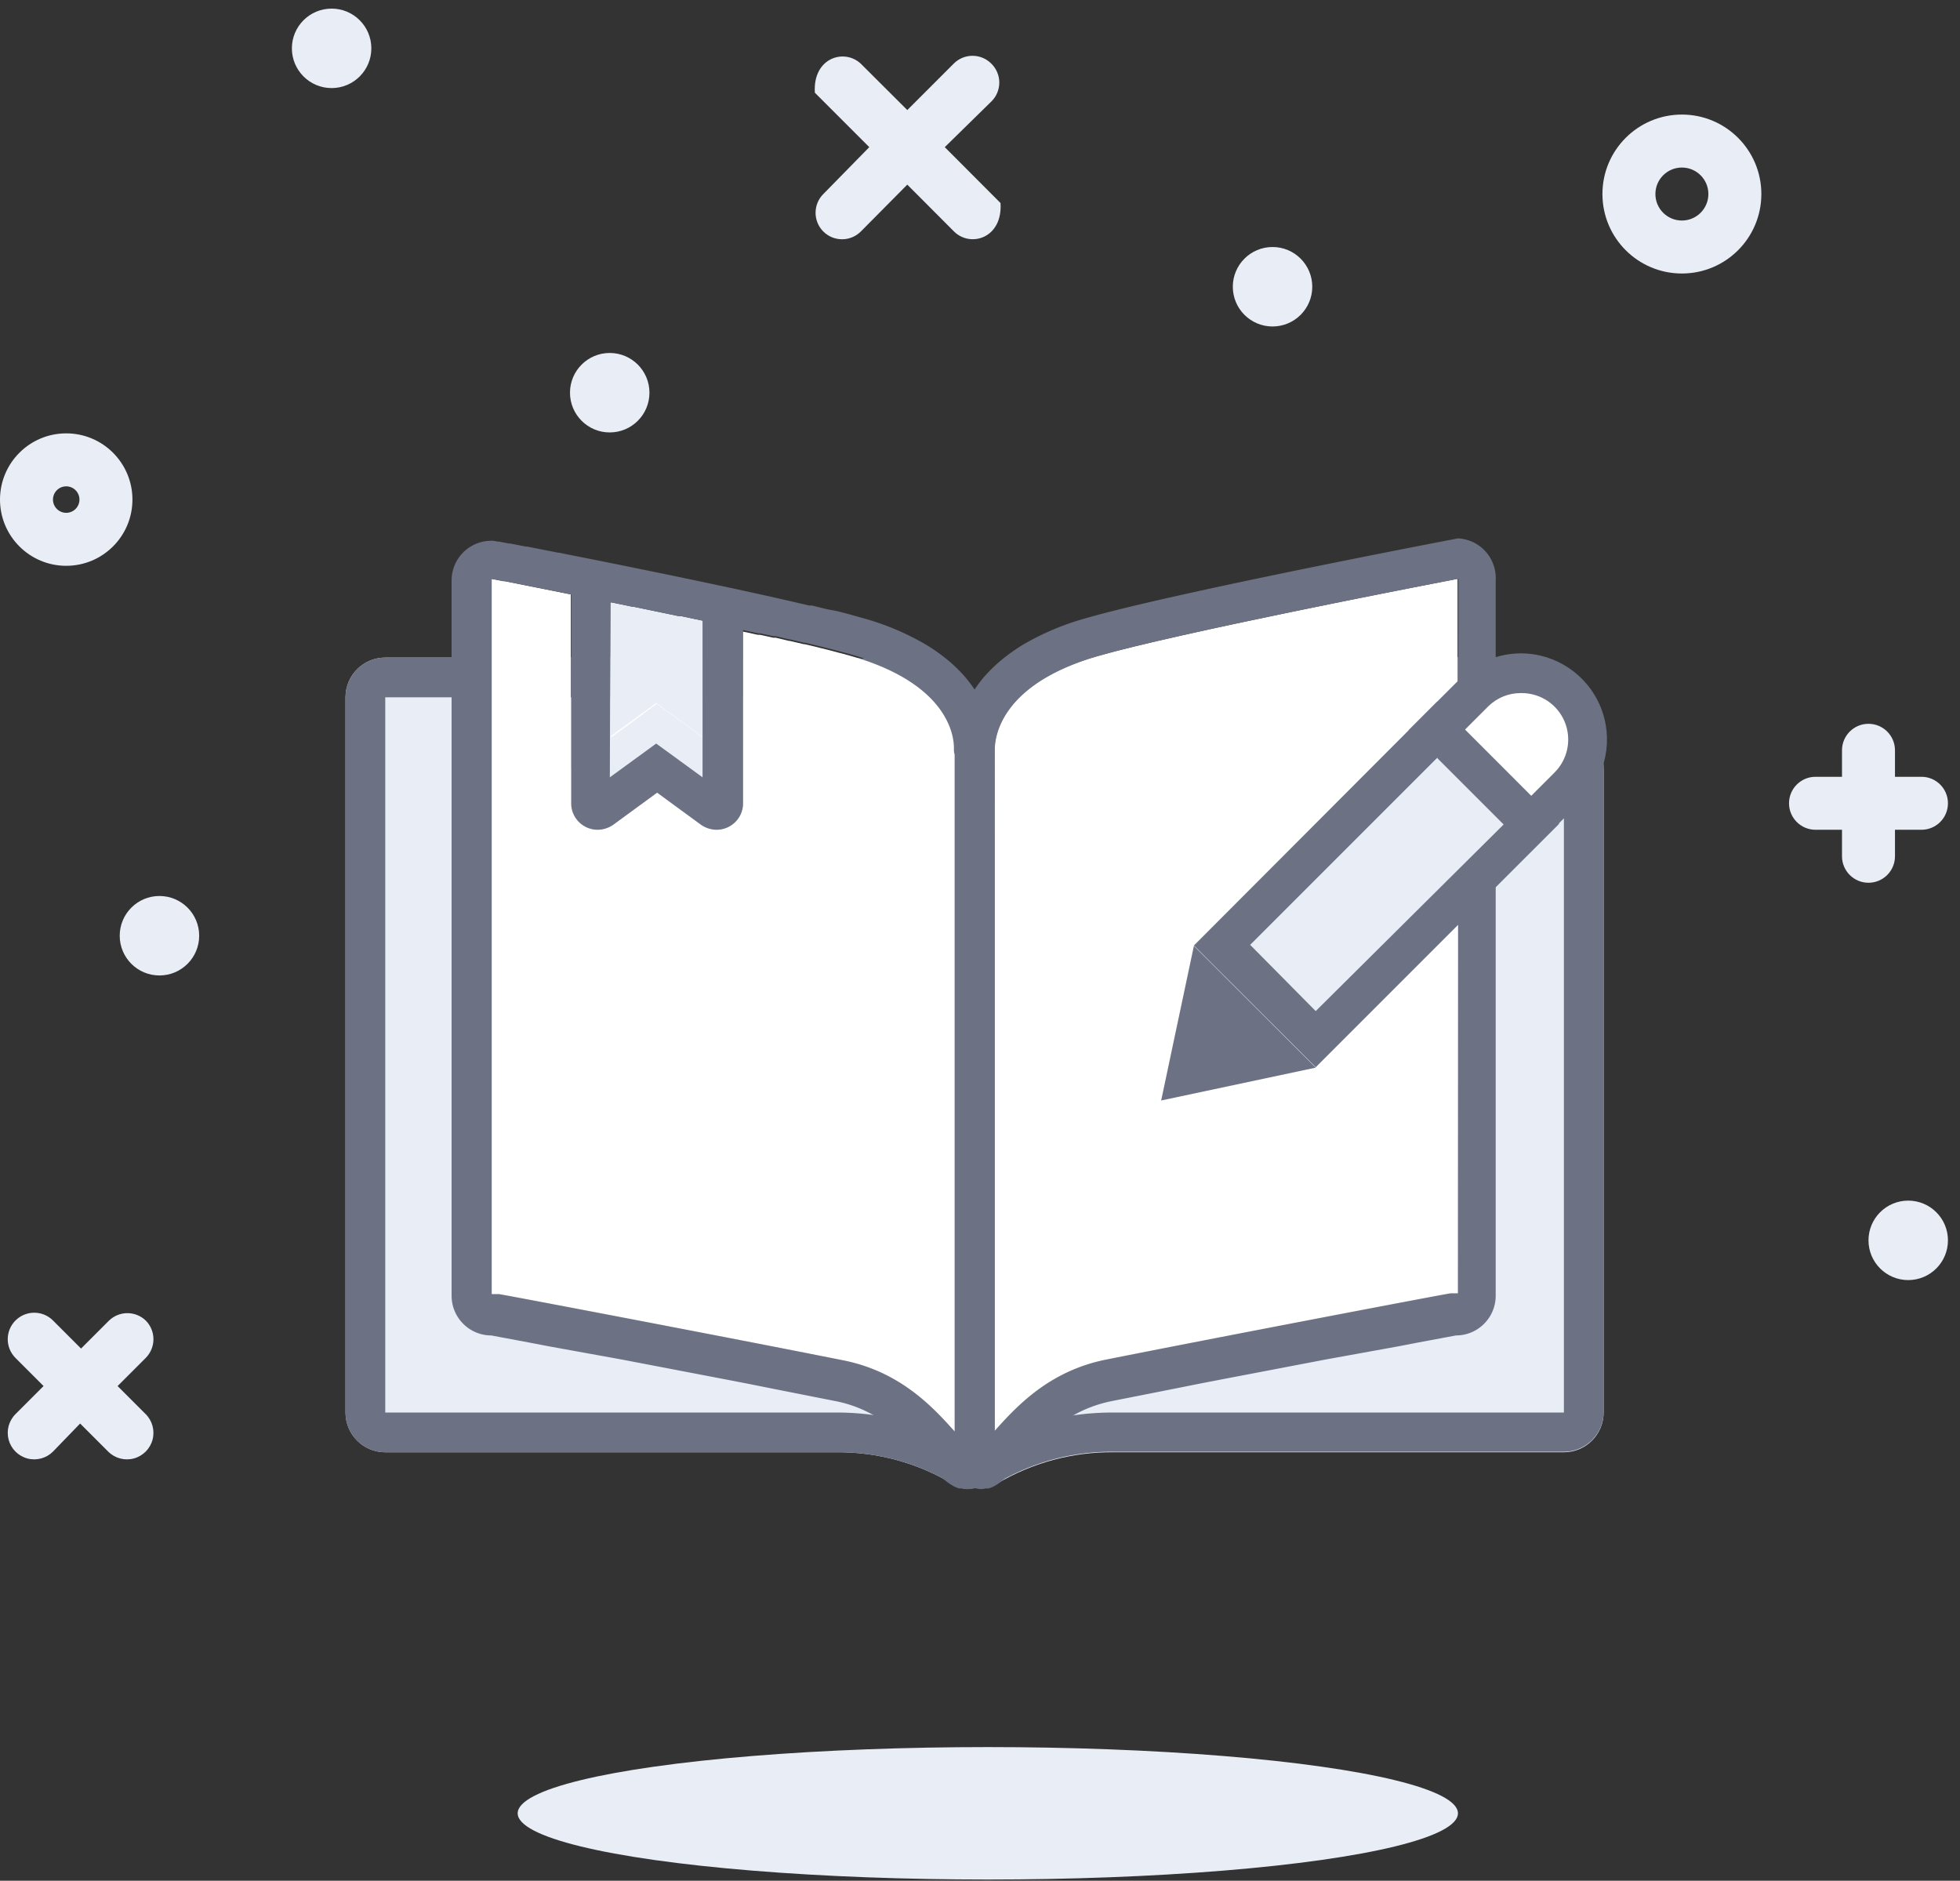 <svg width="148" height="142" xmlns="http://www.w3.org/2000/svg" class=""><rect width="100%" height="100%" fill="#333333" stroke="none"/><g fill="none" fill-rule="evenodd"><path d="M75.09 110.42c-.004.712-.387 1.369-1.005 1.723-.618.354-1.378.353-1.995-.003-2.703-1.667-5.825-2.53-9-2.49h-34c-1.657 0-3-1.343-3-3v-54c0-1.657 1.343-3 3-3h34c11 0 12 7 12 7v53.77Z" fill="#E9EDF6" fill-rule="nonzero"></path><path d="M72.09 110.2c-.005.763.403 1.47 1.067 1.847.664.377 1.479.367 2.133-.027 2.661-1.581 5.705-2.401 8.8-2.37h34c1.657 0 3-1.343 3-3V58.19c0-4.717-3.823-8.54-8.54-8.54H84.09c-10.85 0-12 6.81-12 7v53.55Z" fill="#E9EDF6" fill-rule="nonzero"></path><path d="M72.09 57c-.25-.9-1.7-4.32-9-4.32h-34v54h34c3.118-.014 6.198.691 9 2.06V57ZM112.55 52.65H84.09c-7.3 0-8.75 3.42-9 4.32v51.74c2.802-1.369 5.882-2.074 9-2.06h34V58.19c-.006-3.057-2.483-5.534-5.54-5.54Z"></path><path d="M112.55 49.65H84.09c-6 0-9 2-10.5 3.93-1.52-1.88-4.54-3.93-10.5-3.93h-34c-1.657 0-3 1.343-3 3v54c0 1.657 1.343 3 3 3h34c3.175-.04 6.297.823 9 2.49.3.186.646.287 1 .29.247-.002.491-.049.72-.14a1.75 1.75 0 0 0 .4 0c.382-.003.755-.11 1.08-.31 2.661-1.581 5.705-2.401 8.8-2.37h34c1.657 0 3-1.343 3-3V58.19c0-4.717-3.823-8.54-8.54-8.54Zm-49.46 57h-34v-54h34c7.3 0 8.75 3.42 9 4.32v51.74c-2.802-1.369-5.882-2.074-9-2.06Zm55 0h-34c-3.118-.014-6.198.691-9 2.06V57c.25-.9 1.7-4.32 9-4.32h28.46c3.057.006 5.534 2.483 5.54 5.54v48.43Z" fill="#6C7283" fill-rule="nonzero"></path><path d="M75.09 56.6v51.48c1.63-1.82 4.09-4.51 8.41-5.37 8.3-1.66 25.86-5 26-5h.56V43.7c-3.38.65-21 4.07-27.18 5.83-7.18 2.06-7.78 5.93-7.79 7.07ZM49.59 53.14l1.77 1.29 1.73 1.26v-8.77l-1.66-.35h-.18l-3.37-.7h-.08l-1.6-.33h-.07v10.15l1.73-1.26z" fill="#FFF" fill-rule="nonzero"></path><path d="m64.26 49.53-.69-.19-.24-.06-.56-.15-.27-.07-.61-.15-.28-.07-.84-.2h-.07l-1.06-.25h-.06l-1-.24h-.19l-1-.22h-.17l-1.14-.25v10.06c-.048 1.069-.93 1.911-2 1.91-.435-.002-.859-.142-1.21-.4l-3.28-2.4-3.28 2.4c-.352.257-.775.397-1.21.4-1.07.001-1.952-.841-2-1.91V44.88l-5-1H38l-.93-.18v54h.55c.18 0 17.74 3.35 26 5 4.32.86 6.78 3.55 8.41 5.37V56.6c.05-1.14-.55-5.01-7.77-7.07Z" fill="#FFF" fill-rule="nonzero"></path><path fill="#E9EDF6" fill-rule="nonzero" d="M46.09 45.48h.07l1.6.33h.08l3.37.7h.18l1.66.35v8.77l-1.73-1.26-1.77-1.29-1.77 1.29-1.73 1.26z"></path><path d="M110.09 40.65s-21 4-28 6c-1.68.455-3.294 1.127-4.8 2a14.35 14.35 0 0 0-1.67 1.18 11.52 11.52 0 0 0-1.27 1.23 10.42 10.42 0 0 0-.76 1 10.42 10.42 0 0 0-.76-1 11.52 11.52 0 0 0-1.27-1.23 13.69 13.69 0 0 0-1.68-1.18c-1.502-.873-3.113-1.546-4.79-2l-.78-.22-.26-.07-.61-.16-.33-.08-.66-.12-.32-.08-.81-.2h-.22c-5.28-1.25-12.8-2.78-18-3.81l-.89-.18h-.06l-2.34-.46h-.09l-1.18-.23h-.08l-.8-.15h-.07l-.34-.06H37.1c-1.657 0-3 1.343-3 3v54c0 1.657 1.343 3 3 3l2.88.54 1.46.28 5.52 1 4.23.81 3.24.62 2.12.41 2 .4 1.92.38 2.58.51c1.393.265 2.708.839 3.85 1.68 2.29 1.63 3.57 3.86 5 4.69a2.36 2.36 0 0 0 .52.23h.2c.115.026.232.043.35.05.149 0 .297-.02.44-.06h.26c.143.04.291.06.44.06.115-.007.228-.024.34-.05h.2a2.24 2.24 0 0 0 .53-.23c1.37-.83 2.65-3.06 4.94-4.69a10.7 10.7 0 0 1 1.36-.83c.792-.393 1.633-.679 2.5-.85l2.58-.51 1.92-.38 2-.4 2.12-.41 3.25-.62 4.23-.81 5.52-1 1.45-.28 2.89-.54c1.657 0 3-1.343 3-3v-54c.049-.801-.225-1.588-.76-2.186-.536-.598-1.288-.956-2.09-.994Zm-64 4.83h.07l1.6.33h.08l3.37.7h.18l1.66.35v11.83l-1.73-1.26-1.77-1.29-1.77 1.29-1.73 1.26.04-13.21Zm26 62.6c-1.63-1.82-4.09-4.51-8.41-5.37-8.3-1.66-25.86-5-26-5h-.55V43.7l.93.18h.07l5 1v15.86c.048 1.069.93 1.911 2 1.91.435-.003.858-.143 1.21-.4l3.28-2.4 3.28 2.4c.351.258.775.398 1.21.4 1.07.001 1.952-.841 2-1.91V47.57l1.14.25h.17l1 .22h.19l1 .24h.06l1.06.25h.07l.84.2.28.07.61.15.27.07.56.15.24.06.69.19c7.22 2.06 7.82 5.93 7.83 7.07v51.48l-.03.11Zm38-10.43h-.56c-.17 0-17.73 3.35-26 5-4.32.86-6.78 3.55-8.41 5.37V56.6c0-1.14.61-5 7.82-7.07 6.16-1.76 23.8-5.18 27.18-5.83l-.03 53.95Z" fill="#6C7283" fill-rule="nonzero"></path><path d="m108.54 55.13 2.83-2.83c1.952-1.952 5.118-1.952 7.07 0 1.952 1.952 1.952 5.118 0 7.07l-2.83 2.83-7.07-7.07Z" fill="#FFF"></path><path d="M114.9 52.33c1.423-.002 2.706.854 3.25 2.169S118.389 57.327 117.38 58.33l-1.77 1.77-5-5 1.77-1.77c.658-.648 1.547-1.008 2.47-1m0-3c-1.723.001-3.375.688-4.59 1.91l-3.89 3.89 9.19 9.19 3.89-3.89c1.852-1.863 2.403-4.656 1.398-7.082-1.006-2.427-3.371-4.011-5.998-4.018Z" fill="#6C7283" fill-rule="nonzero"></path><path fill="#E9EDF6" fill-rule="nonzero" d="m92.269 71.391 16.263-16.263 7.071 7.071L99.34 78.462z"></path><path d="m108.54 57.25 5 5-14.19 14.09-4.95-5 14.14-14.14m0-4.24L90.15 71.39l9.2 9.19 18.38-18.38-9.19-9.2v-.04Z" fill="#6C7283" fill-rule="nonzero"></path><path fill="#6C7283" d="m91.05 74.41 5.28 5.28-6.7 1.42z"></path><path d="m91.94 77.42 1.38 1.38-1.75.37.37-1.75m-1.79-6-2.47 11.67 11.67-2.48-9.2-9.19Z" fill="#6C7283" fill-rule="nonzero"></path><g fill="#E9EDF6"><g><circle fill-rule="nonzero" cx="12.04" cy="70.65" r="3"></circle><circle fill-rule="nonzero" cx="46.04" cy="29.65" r="3"></circle><circle fill-rule="nonzero" cx="25.04" cy="3.65" r="3"></circle><path d="M11 99.7c.376.375.587.884.587 1.415S11.376 102.155 11 102.53l-2.12 2.12 2.12 2.12c.506.506.703 1.242.518 1.933-.185.691-.724 1.23-1.415 1.415-.691.185-1.427-.012-1.933-.518l-2.12-2.12L4 109.6c-.506.506-1.242.703-1.933.518-.691-.185-1.23-.724-1.415-1.415C.467 108.012.664 107.276 1.17 106.77l2.12-2.12-2.12-2.12c-.781-.781-.781-2.049 2e-8-2.83.781-.781 2.049-.781 2.83 0l2.12 2.12 2.12-2.12c.773-.737 1.987-.737 2.76 0ZM147.09 60.65c0 1.105-.895 2-2 2h-2v2c0 1.105-.895 2-2 2-1.105 0-2-.895-2-2v-2h-2c-1.105 0-2-.895-2-2s.895-2 2-2h2v-2c0-1.105.895-2 2-2 1.105 0 2 .895 2 2v2h2c1.105 0 2 .895 2 2ZM74.87 4.82c.376.375.587.884.587 1.415 0 .531-.211 1.04-.587 1.415l-3.53 3.46 4.21 4.22c.17 2.66-2.27 3.38-3.51 2.15l-3.53-3.54L65 17.48c-.781.781-2.049.781-2.83-1e-7-.781-.781-.781-2.049-1e-7-2.83l3.47-3.54L61.53 7c-.17-2.67 2.28-3.38 3.51-2.15l3.47 3.46L72 4.82c.377-.388.894-.607 1.435-.607S74.493 4.432 74.87 4.82Z"></path><path d="M5 36.72c.552 0 1 .448 1 1s-.448 1-1 1-1-.448-1-1 .448-1 1-1m0-4c-2.761 0-5 2.239-5 5s2.239 5 5 5 5-2.239 5-5-2.239-5-5-5Z" fill-rule="nonzero"></path><circle fill-rule="nonzero" cx="144.09" cy="93.65" r="3"></circle><circle fill-rule="nonzero" cx="96.09" cy="21.65" r="3"></circle><path d="M127 12.65c1.105 0 2 .895 2 2s-.895 2-2 2c-1.105 0-2-.895-2-2s.895-2 2-2m0-4c-3.314 0-6 2.686-6 6s2.686 6 6 6 6-2.686 6-6-2.686-6-6-6Z" fill-rule="nonzero"></path></g></g><g transform="translate(39 131)" fill="#E9EDF6" fill-rule="nonzero"><ellipse cx="35.59" cy="5.91" rx="35.5" ry="5"></ellipse></g></g></svg>